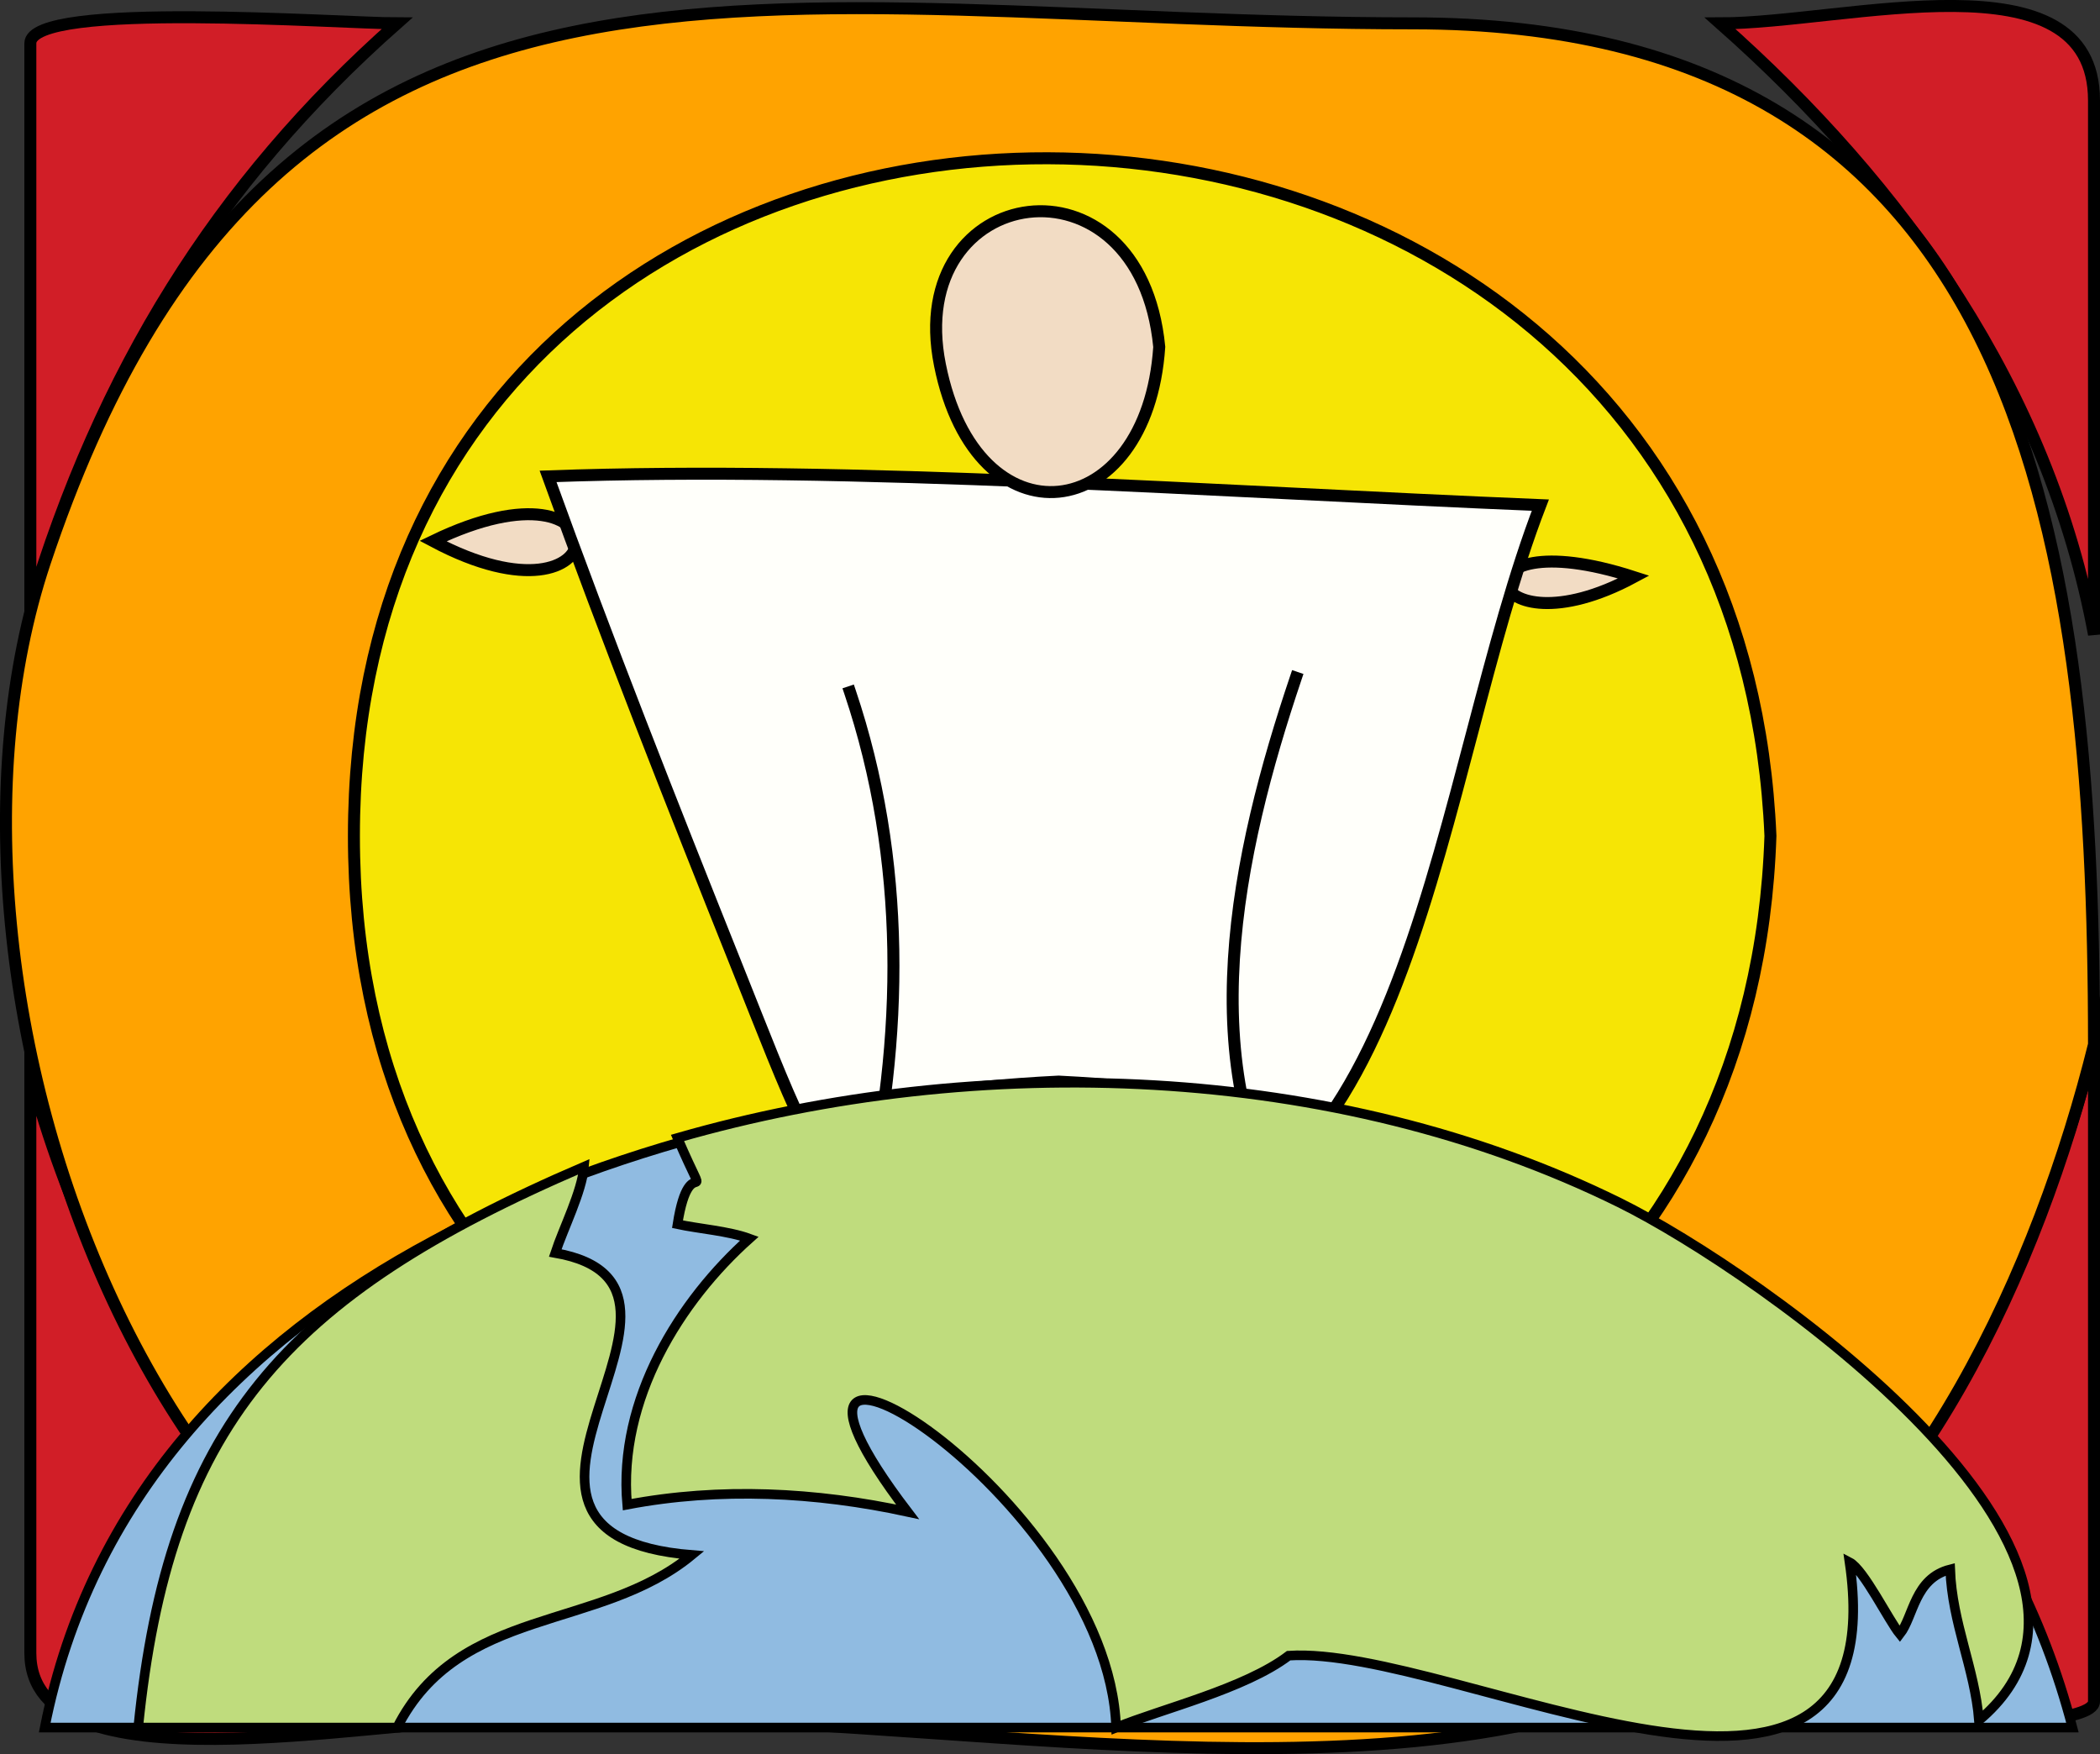 <svg xmlns="http://www.w3.org/2000/svg" xmlns:xlink="http://www.w3.org/1999/xlink" version="1.1" id="Layer_1" x="0px" y="0px" enable-background="new 0 0 822.05 841.89" xml:space="preserve" viewBox="299.71 329.83 219.04 182.97">
<rect x="299.71" y="329.83" width="219.04" height="182.97" fill="#333333" stroke="none"/>
<path fill-rule="evenodd" clip-rule="evenodd" fill="#D11E27" stroke="#000000" stroke-width="1.25" stroke-linecap="square" stroke-miterlimit="10" d="  M302.875,441.765c0,20.16,0,40.32,0,60.48c0,14.519,35.504,7.02,48,7.02C327.43,492.805,310.266,469.582,302.875,441.765z"/>
<path fill-rule="evenodd" clip-rule="evenodd" fill="#D11E27" stroke="#000000" stroke-width="1.25" stroke-linecap="square" stroke-miterlimit="10" d="  M518.125,396.015c0-18.568,0-37.137,0-55.705c0-15.561-25.931-8.045-39-8.045C498.326,349.248,513.37,370.429,518.125,396.015z"/>
<path fill-rule="evenodd" clip-rule="evenodd" fill="#D11E27" stroke="#000000" stroke-width="1.25" stroke-linecap="square" stroke-miterlimit="10" d="  M341.125,332.265c-5.869,0-38.25-2.391-38.25,2.083c0,19.555,0,39.111,0,58.667C310.166,368.763,322.102,349.062,341.125,332.265z"/>
<path fill-rule="evenodd" clip-rule="evenodd" fill="#D11E27" stroke="#000000" stroke-width="1.25" stroke-linecap="square" stroke-miterlimit="10" d="  M518.125,438.765c-7.335,29.567-23.432,53.391-48.75,70.5c6.724,0,48.75,2.224,48.75-1.974  C518.125,484.449,518.125,461.607,518.125,438.765z"/>
<path fill-rule="evenodd" clip-rule="evenodd" fill="#FFA300" stroke="#000000" stroke-width="1.25" stroke-linecap="square" stroke-miterlimit="10" d="  M518.125,438.765c0-54.844-8.199-106.5-71.021-106.5c-67.283,0-118.517-16.389-142.729,56.25  c-14.887,44.662,12.355,120.75,65.016,120.75c32.593,0,80.941,9.849,108.984-6.75C499.883,489.785,512.398,461.848,518.125,438.765z  "/>
<path fill-rule="evenodd" clip-rule="evenodd" fill="#F6E505" stroke="#000000" stroke-width="1.25" stroke-linecap="square" stroke-miterlimit="10" d="  M484.375,417.015c-3.119,94.322-147.758,95.035-147.75,0C336.633,322.349,480.393,323.204,484.375,417.015z"/>
<path fill-rule="evenodd" clip-rule="evenodd" fill="#F6E505" stroke="#000000" stroke-width="1.25" stroke-linecap="square" stroke-miterlimit="10" d="  M443.125,417.015c-0.214,42.66-66.208,42.549-66,0C377.33,375.058,442.752,374.899,443.125,417.015z"/>
<path fill-rule="evenodd" clip-rule="evenodd" fill="#F2DCC4" stroke="#000000" stroke-width="1.25" stroke-linecap="square" stroke-miterlimit="10" d="  M470.125,390.015C454.261,398.534,450.615,383.7,470.125,390.015L470.125,390.015z"/>
<path fill-rule="evenodd" clip-rule="evenodd" fill="#F2DCC4" stroke="#000000" stroke-width="1.25" stroke-linecap="square" stroke-miterlimit="10" d="  M344.875,386.265C364.299,396.595,365.29,376.393,344.875,386.265L344.875,386.265z"/>
<path fill-rule="evenodd" clip-rule="evenodd" fill="#FFFFFA" stroke="#000000" stroke-width="1.25" stroke-linecap="square" stroke-miterlimit="10" d="  M356.875,379.515c31.806-1.161,69.62,1.617,103.5,3c-10.787,28.002-13.245,75.75-43.188,75.75c-31.09,0-29.116,1.115-40.674-27.777  C369.752,413.583,363.062,396.64,356.875,379.515z"/>
<path fill-rule="evenodd" clip-rule="evenodd" fill="#F2DCC4" stroke="#000000" stroke-width="1.25" stroke-linecap="square" stroke-miterlimit="10" d="  M420.625,366.015c-1.255,18.733-19.068,20.908-22.875,1.875C393.938,348.828,418.597,345.03,420.625,366.015z"/>
<path fill="none" stroke="#000000" stroke-width="1.25" stroke-linecap="square" stroke-miterlimit="10" d="M388.375,402.015  c5.875,17.46,5.653,36.108,1.5,54"/>
<path fill="none" stroke="#000000" stroke-width="1.25" stroke-linecap="square" stroke-miterlimit="10" d="M434.875,400.515  c-6.131,18.169-11.103,40.82,0,57.75"/>
<path fill-rule="evenodd" clip-rule="evenodd" fill="#90BBE1" stroke="#000000" stroke-linecap="square" stroke-miterlimit="10" d="  M410.125,442.515c-42.27,2.089-96.365,19.927-105.75,67.5c70.5,0,141,0,211.5,0C503.502,462.618,454.43,444.705,410.125,442.515z"/>
<path fill-rule="evenodd" clip-rule="evenodd" fill="#BFDC7D" stroke="#000000" stroke-linecap="square" stroke-miterlimit="10" d="  M434.125,502.515c17.36-1.161,63.566,25.073,58.5-9.75c1.489,0.771,4.105,6.108,5.25,7.5c1.442-1.847,1.521-5.811,5.25-6.75  c0.201,5.613,2.558,10.322,3,15.75c19.87-16.717-22.898-46.795-37.5-54c-29.699-14.656-66.896-15.784-98.25-6.75  c3.76,8.711,1.321,0.587,0,9c2.201,0.475,5.327,0.702,7.5,1.5c-7.2,6.436-13.726,16.696-12.75,27.75  c9.675-1.843,19.695-1.319,29.25,0.75c-20.682-27.141,20.965-1.628,21.75,22.5C420.83,508.074,429.536,505.997,434.125,502.515z"/>
<path fill-rule="evenodd" clip-rule="evenodd" fill="#BFDC7D" stroke="#000000" stroke-linecap="square" stroke-miterlimit="10" d="  M341.125,510.015c6.463-12.739,21.071-10.011,30.75-18c-26.74-2.174,5.499-28.046-14.25-31.5c0.834-2.542,2.78-6.379,3-9  c-31.461,13.514-43.35,27.258-46.5,58.5C323.125,510.015,332.125,510.015,341.125,510.015z"/>
</svg>
